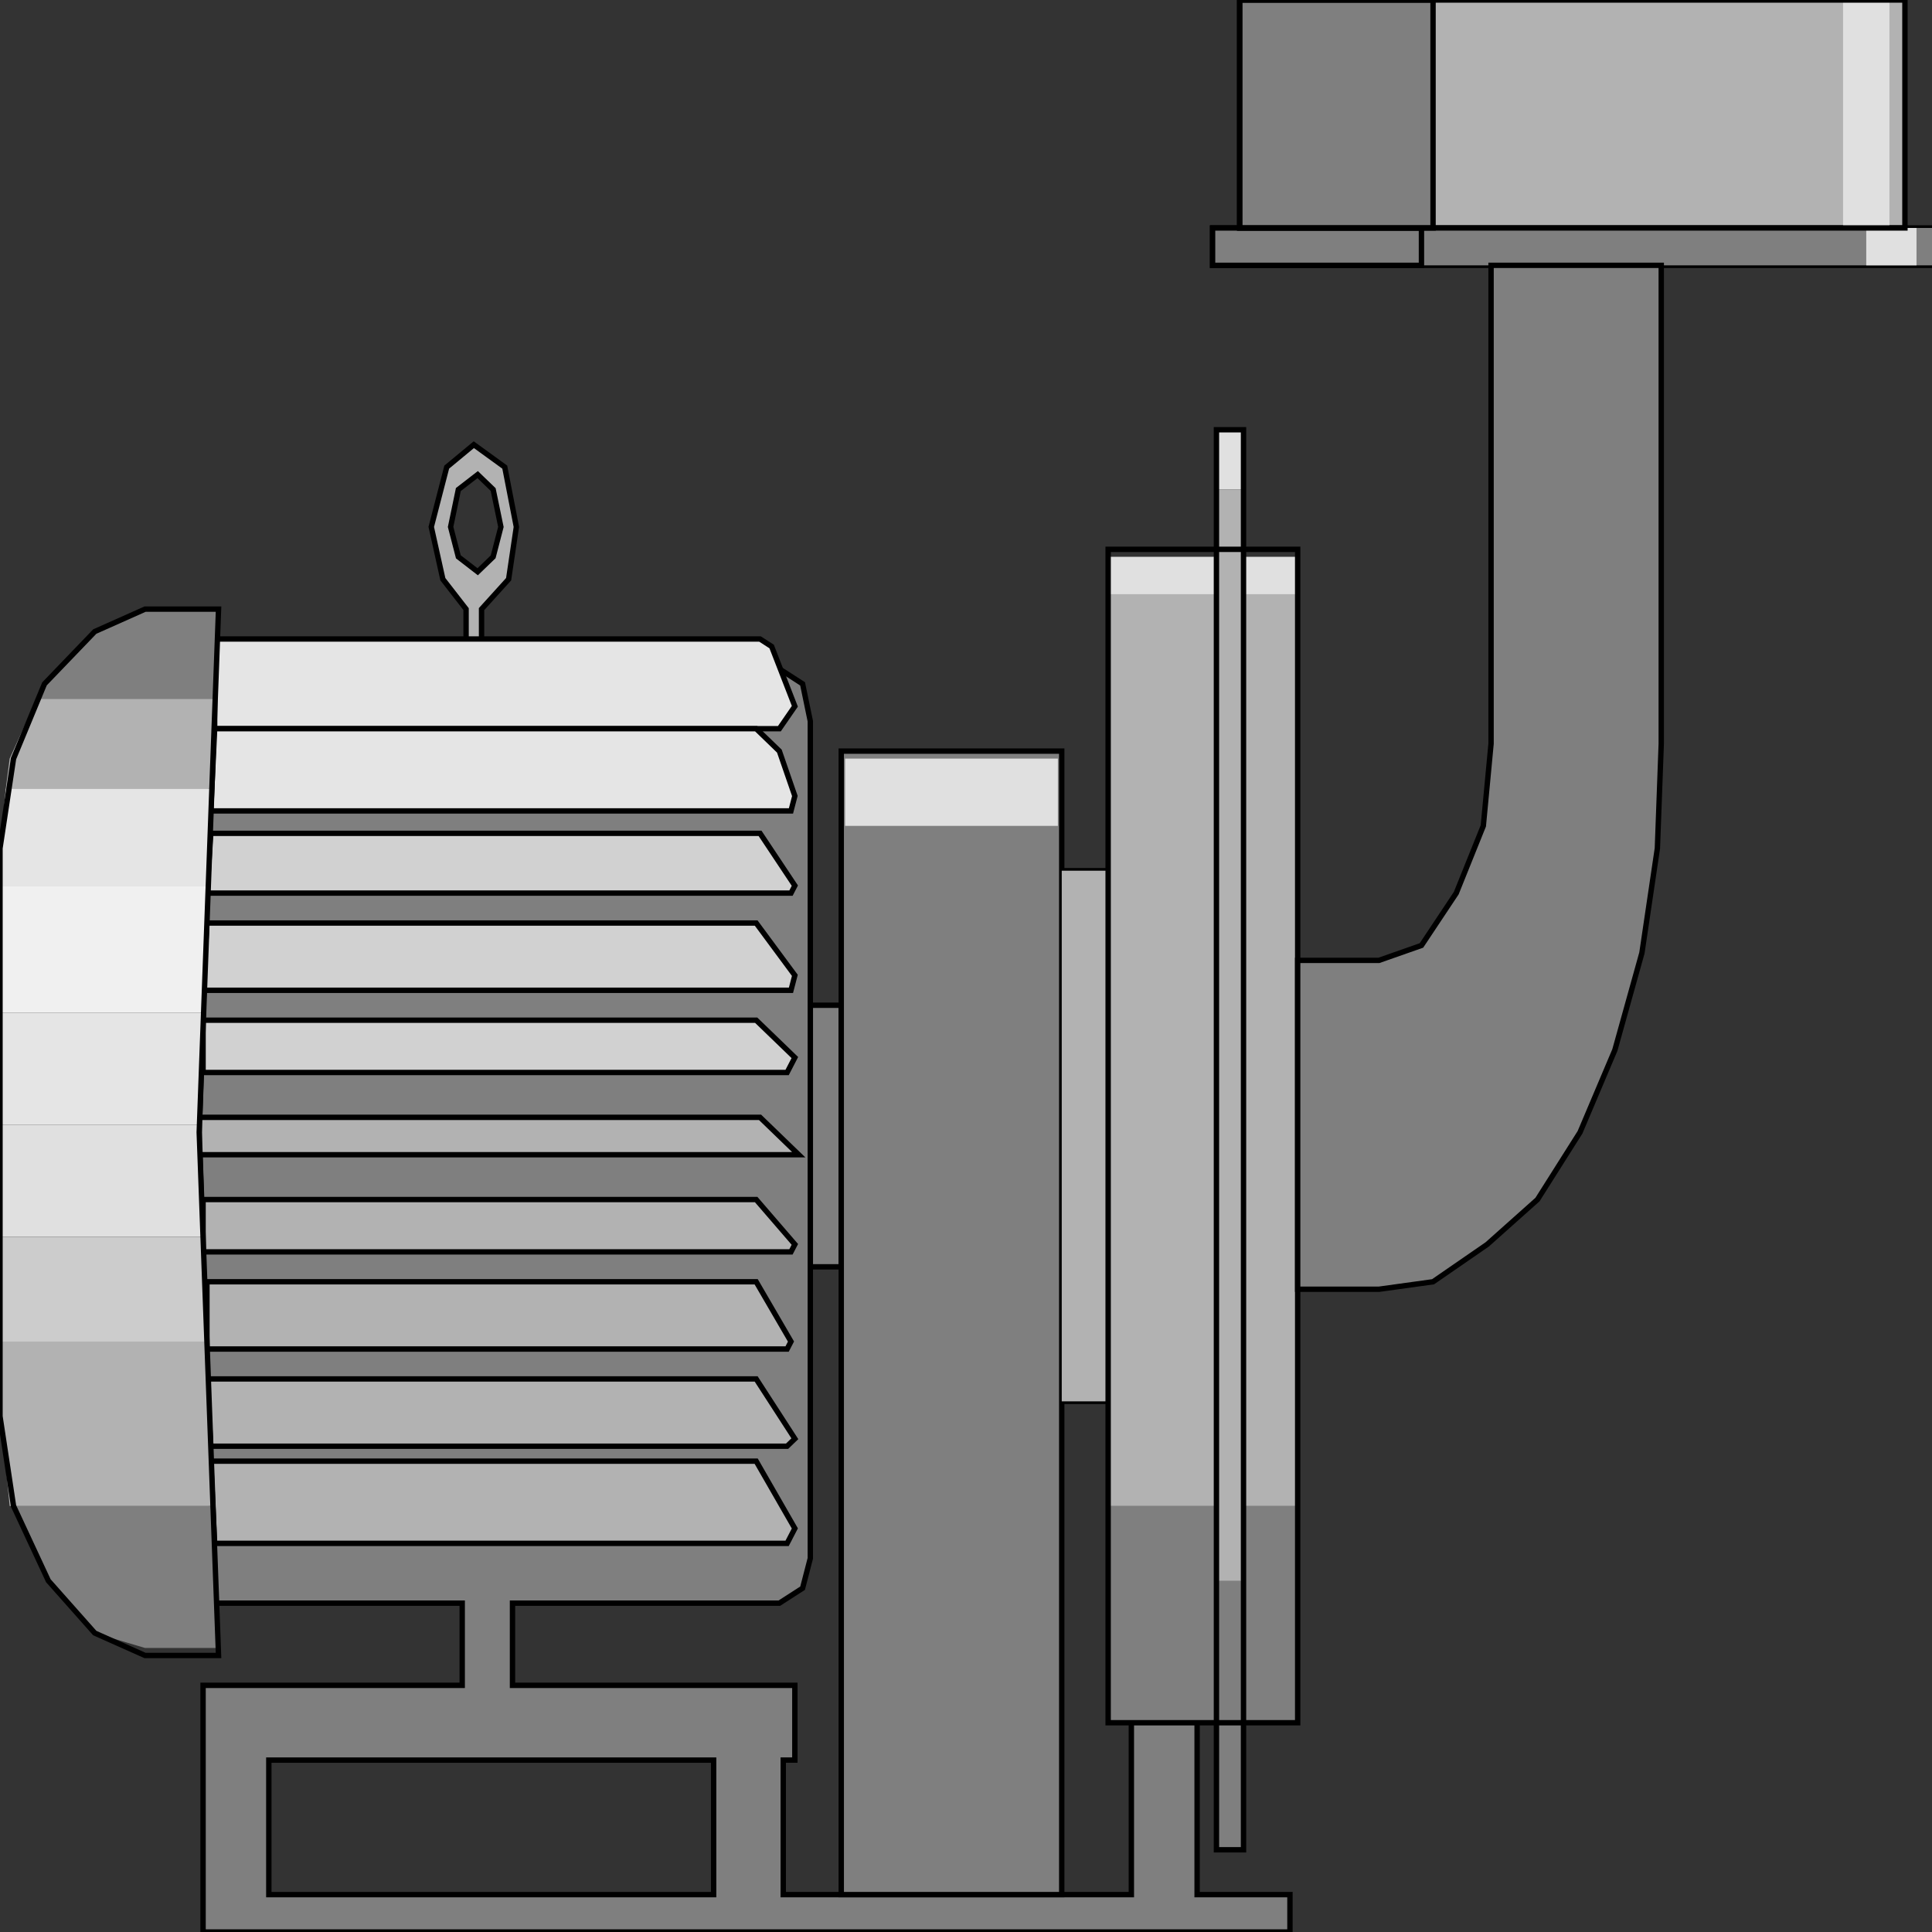 <svg width="150" height="150" viewBox="0 0 150 150" fill="none" xmlns="http://www.w3.org/2000/svg">
<rect x="0" y="0" width="150" height="150" fill="#333333" stroke="none"/>
<g clip-path="url(#clip0_2109_164059)">
<path d="M62.913 98.356V78.047H65.316V98.356H62.913Z" fill="#7F7F7F" stroke="black" stroke-width="0.417"/>
<path d="M82.433 108.801V101.258H86.036V108.801H82.433Z" fill="#7F7F7F"/>
<path fill-rule="evenodd" clip-rule="evenodd" d="M36.186 47.291V55.415H37.387V51.353V47.291L39.489 44.97L40.09 40.908L39.189 36.266L36.787 34.525L34.685 36.266L33.483 40.908L34.384 44.97L36.186 47.291ZM37.087 36.846L35.586 38.007L34.985 40.908L35.586 43.23L37.087 44.39L38.288 43.23L38.889 40.908L38.288 38.007L37.087 36.846Z" fill="#B2B2B2"/>
<path d="M36.186 47.291V55.415H37.387V51.353V47.291L39.489 44.97L40.09 40.908L39.189 36.266L36.787 34.525L34.685 36.266L33.483 40.908L34.384 44.97L36.186 47.291Z" stroke="black" stroke-width="0.417"/>
<path d="M37.087 36.848L35.586 38.008L34.985 40.91L35.586 43.231L37.087 44.391L38.289 43.231L38.889 40.91L38.289 38.008L37.087 36.848Z" stroke="black" stroke-width="0.417"/>
<path fill-rule="evenodd" clip-rule="evenodd" d="M16.667 124.467L15.466 87.91L16.667 51.934H60.511L62.313 53.094L62.913 55.995V120.986L62.313 123.307L60.511 124.467H39.79V130.85H61.712V136.653H60.811V147.098H87.838V132.591H92.943V147.098H100.151V149.999H92.943H87.838H60.811H55.406H20.871H15.766V136.653V134.912V130.85H35.886V124.467H16.667ZM55.406 147.098H20.871V136.653H55.406V147.098Z" fill="#7F7F7F"/>
<path d="M16.667 124.467L15.466 87.91L16.667 51.934H60.511L62.313 53.094L62.913 55.995V120.986L62.313 123.307L60.511 124.467H39.79V130.85H61.712V136.653H60.811V147.098H87.838V132.591H92.943V147.098H100.151V149.999H15.766V130.85H35.886V124.467H16.667Z" stroke="black" stroke-width="0.417"/>
<path d="M55.406 147.099H20.871V136.654H55.406V147.099Z" stroke="black" stroke-width="0.417"/>
<path d="M82.433 71.083V68.762H86.036V71.083H82.433Z" fill="#F0F0F0"/>
<path d="M16.667 49.613V56.577H60.511L61.712 54.836L59.91 50.194L59.009 49.613H16.667Z" fill="#E5E5E5" stroke="black" stroke-width="0.417"/>
<path d="M16.666 56.576L16.366 62.959H61.411L61.712 61.799L60.51 58.317L58.709 56.576H16.666Z" fill="#E5E5E5" stroke="black" stroke-width="0.417"/>
<path d="M16.367 64.699L16.066 69.341H61.412L61.712 68.761L59.009 64.699H16.367Z" fill="#D1D1D1" stroke="black" stroke-width="0.417"/>
<path d="M16.066 71.664L15.766 76.886H61.411L61.712 75.726L58.709 71.664H16.066Z" fill="#D1D1D1" stroke="black" stroke-width="0.417"/>
<path d="M15.766 79.207V83.269H61.111L61.712 82.108L58.709 79.207H15.766Z" fill="#D1D1D1" stroke="black" stroke-width="0.417"/>
<path d="M15.466 89.651V87.91V86.75H59.009L62.012 89.651H61.111H15.466Z" fill="#B2B2B2" stroke="black" stroke-width="0.417"/>
<path d="M15.766 93.133V97.195H61.411L61.712 96.614L58.709 93.133H15.766Z" fill="#B2B2B2" stroke="black" stroke-width="0.417"/>
<path d="M16.066 99.516V104.738H61.111L61.412 104.158L58.709 99.516H16.066Z" fill="#B2B2B2" stroke="black" stroke-width="0.417"/>
<path d="M16.066 107.061L16.367 112.283H61.111L61.712 111.703L58.709 107.061H16.066Z" fill="#B2B2B2" stroke="black" stroke-width="0.417"/>
<path d="M16.366 113.443L16.666 119.826H61.111L61.712 118.666L58.709 113.443H16.366Z" fill="#B2B2B2" stroke="black" stroke-width="0.417"/>
<path d="M82.433 108.801V67.602H86.036V108.801H82.433Z" stroke="black" stroke-width="0.417"/>
<path d="M65.315 58.316H82.433V147.098H65.315V58.316Z" fill="#7F7F7F" stroke="black" stroke-width="0.417"/>
<path d="M94.445 133.752V143.616H96.547V133.752H100.751V116.924H86.036V133.752H94.445Z" fill="#7F7F7F"/>
<path d="M147.898 17.698H96.246V0H147.898V17.698Z" fill="#B2B2B2"/>
<path d="M150 17.699H94.144V20.601H150V17.699Z" fill="#B2B2B2" stroke="black" stroke-width="0.417"/>
<path d="M150 17.699H94.144V20.601H150V17.699Z" fill="#7F7F7F"/>
<path d="M148.798 17.699H144.895V20.601H148.798V17.699Z" fill="#E0E0E0"/>
<path d="M128.679 20.6H126.877V56.576L125.976 70.503L124.475 78.627L122.072 87.331L125.376 79.207L127.478 71.083L128.679 56.576V20.6Z" fill="#E0E0E0"/>
<path d="M146.696 17.698H143.093V0H146.696V17.698Z" fill="#E0E0E0"/>
<path d="M96.546 33.365H94.444V38.007H96.546V33.365Z" fill="#E0E0E0"/>
<path d="M100.751 43.23H86.036V46.712H100.751V43.23Z" fill="#E0E0E0"/>
<path d="M65.615 58.898H82.132V64.121H65.615V58.898Z" fill="#E0E0E0"/>
<path d="M82.433 108.801V67.602H86.036V108.801H82.433Z" fill="#B2B2B2"/>
<path d="M96.547 116.925H100.751V46.132H96.547V38.008H94.445V46.132H86.036V116.925H94.445V122.727H96.547V116.925Z" fill="#B2B2B2"/>
<path d="M100.751 42.65H86.036V133.753H100.751V42.65Z" stroke="black" stroke-width="0.417"/>
<path d="M100.751 74.565V100.097H107.057L111.261 99.516L115.466 96.615L119.37 93.133L122.673 87.911L125.376 81.528L127.478 73.984L128.679 65.861L128.979 57.737V20.6H115.766V57.737L115.165 64.12L113.063 69.342L110.361 73.404L107.057 74.565H100.751Z" fill="#7F7F7F" stroke="black" stroke-width="0.417"/>
<path d="M110.361 17.699H94.144V20.601H110.361V17.699Z" fill="#7F7F7F" stroke="black" stroke-width="0.417"/>
<path d="M111.261 17.698H96.246V0H111.261V17.698Z" fill="#7F7F7F" stroke="black" stroke-width="0.417"/>
<path d="M147.898 17.698H96.246V0H147.898V17.698Z" stroke="black" stroke-width="0.417"/>
<path d="M16.967 47.293H11.261L7.357 49.034L3.453 53.096L2.853 54.256H16.666L16.967 47.293Z" fill="#7F7F7F"/>
<path d="M1.051 116.924L3.753 122.727L7.357 126.788L11.261 127.949H16.967L16.366 116.924H1.051Z" fill="#7F7F7F"/>
<path d="M2.853 54.256L0.75 58.898L0.45 61.219H16.366L16.666 54.256H2.853Z" fill="#B2B2B2"/>
<path d="M0 104.158V109.381L0.751 116.924H1.051H16.366L16.066 104.158H0Z" fill="#B2B2B2"/>
<path d="M0.45 61.219L0 65.861V68.762H16.066L16.366 61.219H0.45Z" fill="#E5E5E5"/>
<path d="M0 87.331V78.627H15.766L15.466 87.331H0Z" fill="#E5E5E5"/>
<path d="M0 78.626V68.762H16.066L15.766 78.626H0Z" fill="#F0F0F0"/>
<path d="M0 87.33V87.91V96.034H15.766L15.466 87.91V87.33H0Z" fill="#E0E0E0"/>
<path d="M0 104.159V96.035H15.766L16.066 104.159H0Z" fill="#CCCCCC"/>
<path d="M16.967 47.293H11.261L7.357 49.034L3.453 53.096L1.051 58.898L0 65.862V87.912V109.962L1.051 116.925L3.754 122.728L7.357 126.79L11.261 128.531H16.967L15.466 87.912L16.967 47.293Z" stroke="black" stroke-width="0.417"/>
<path d="M96.546 33.365H94.444V143.617H96.546V33.365Z" stroke="black" stroke-width="0.417"/>
</g>
<defs>
<clipPath id="clip0_2109_164059">
<rect width="150" height="150" fill="white"/>
</clipPath>
</defs>
</svg>
